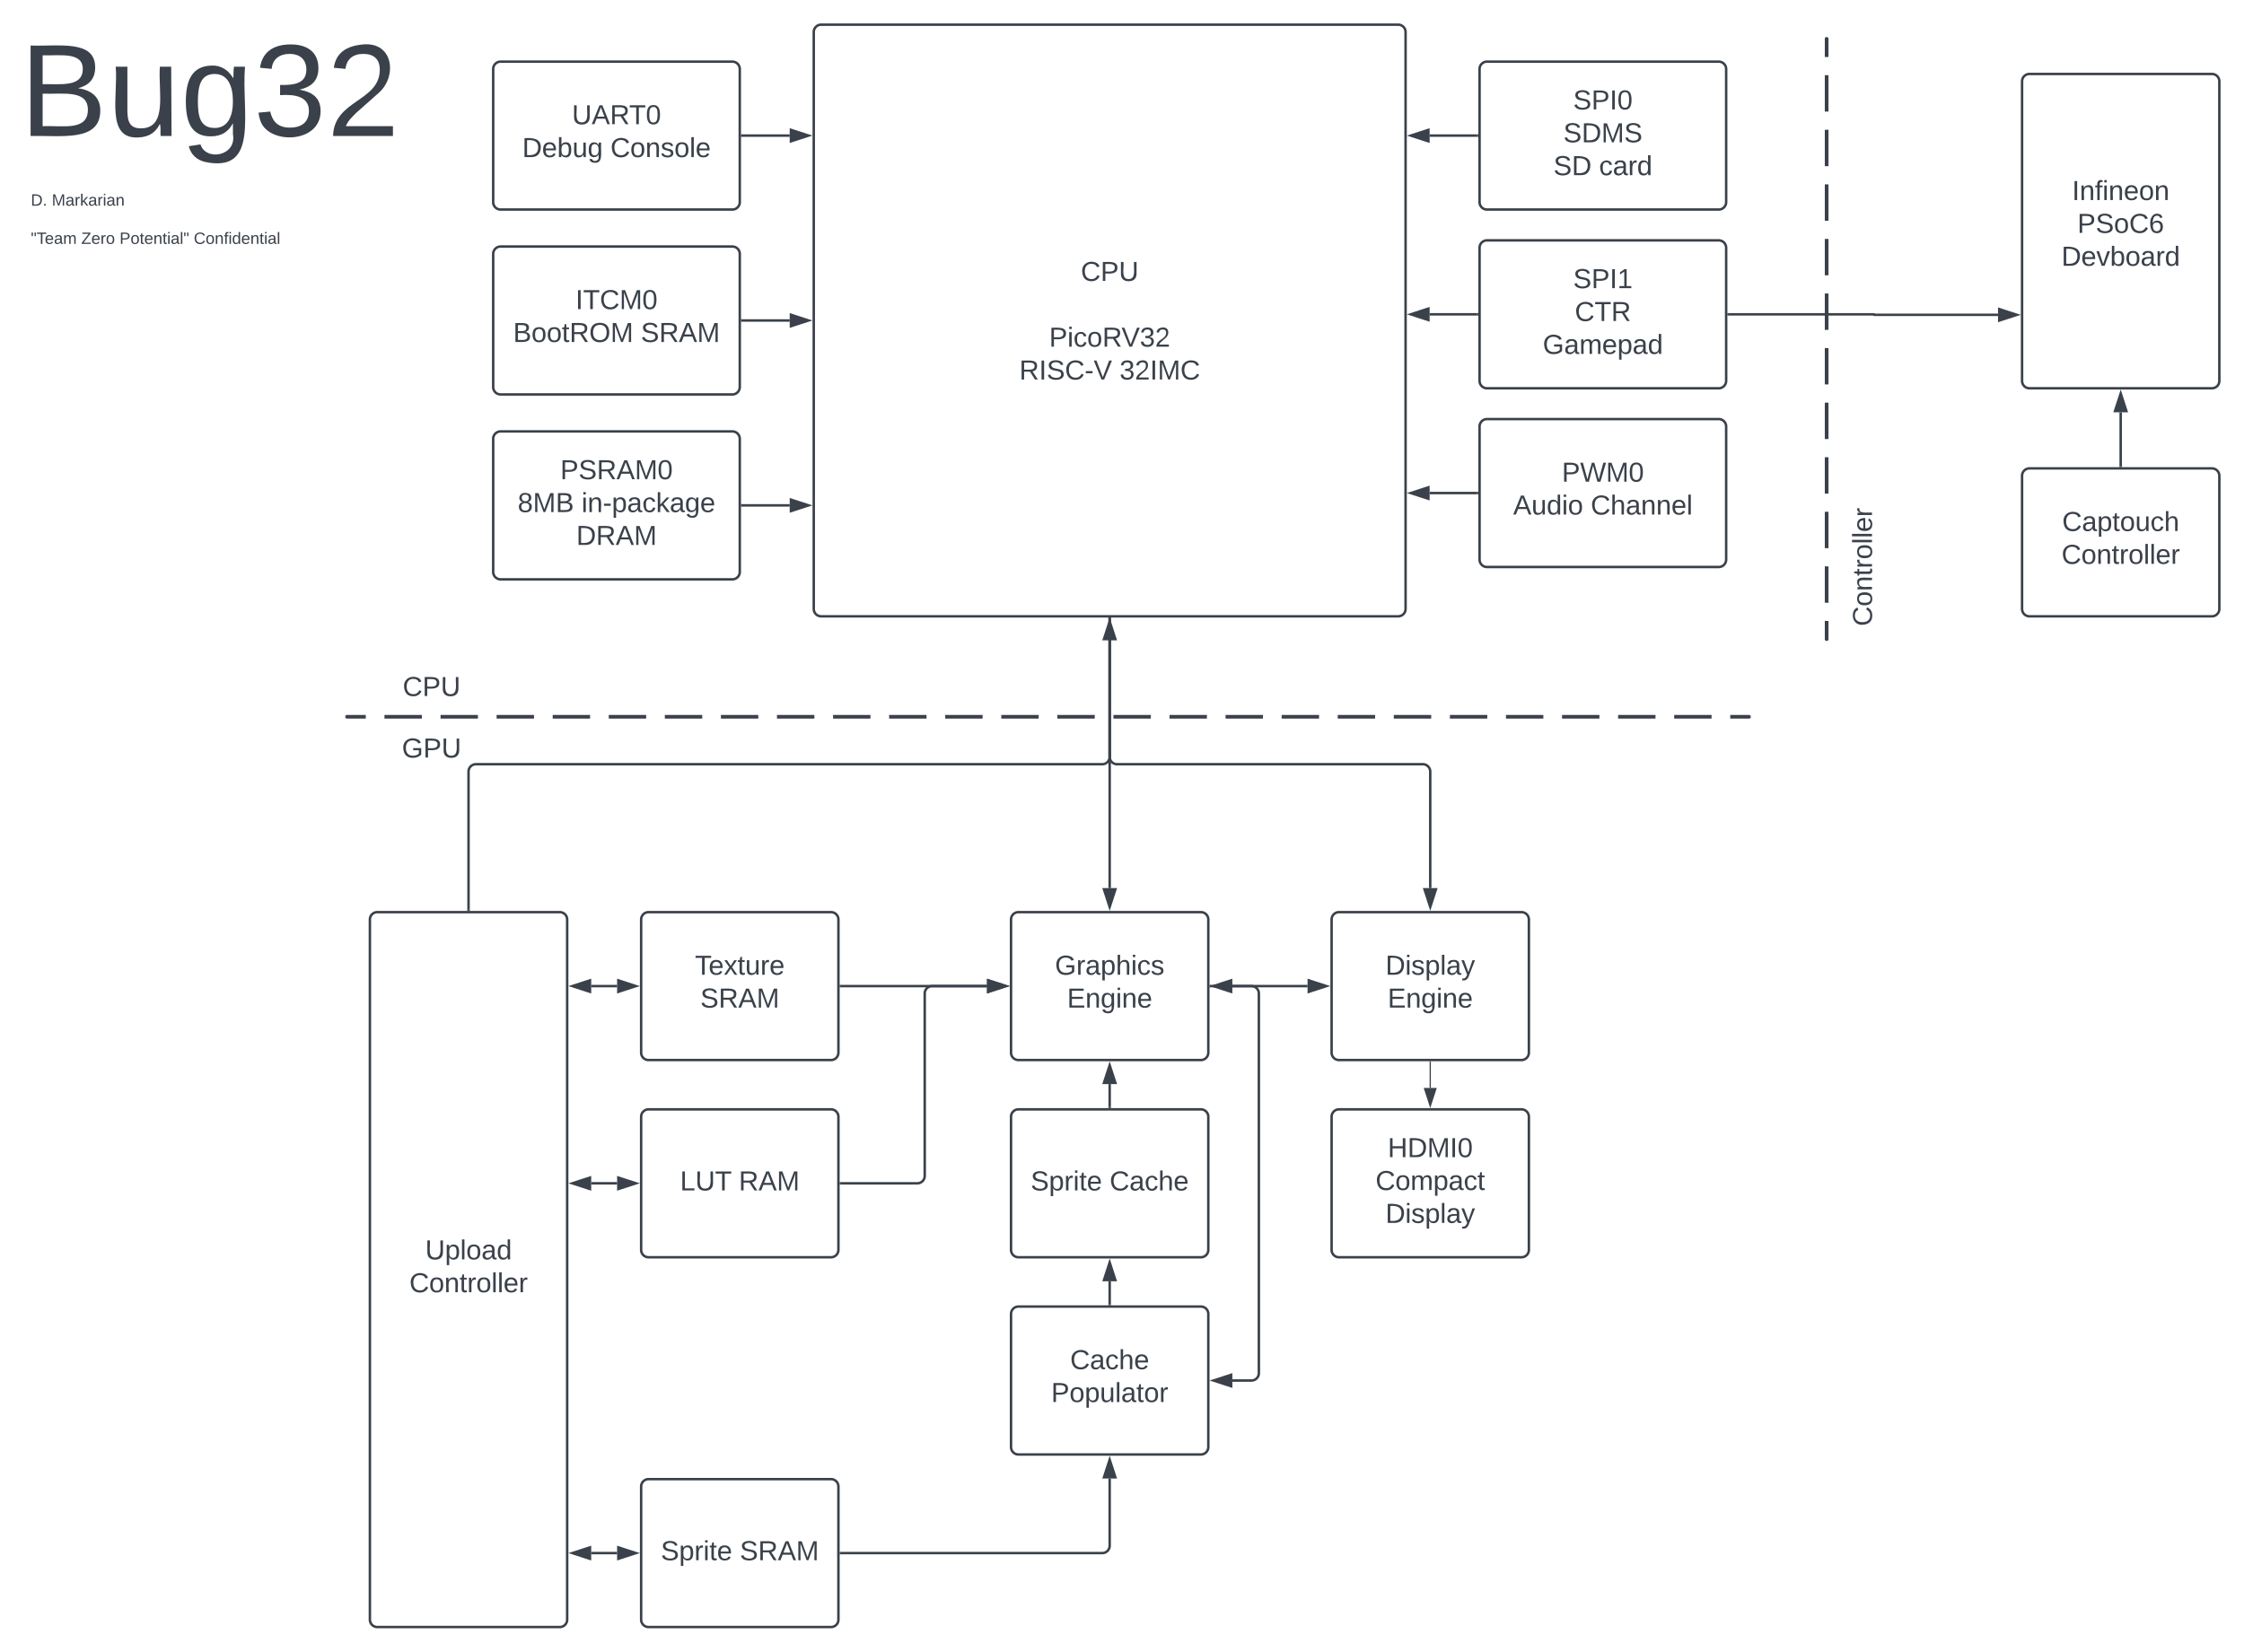 <svg xmlns="http://www.w3.org/2000/svg" xmlns:xlink="http://www.w3.org/1999/xlink" xmlns:lucid="lucid" width="1820" height="1340"><g transform="translate(-20 8.583)" lucid:page-tab-id="0_0"><path d="M0 0h1870.87v1322.84H0z" fill="#fff"/><path d="M680 17.42a6 6 0 0 1 6-6h468a6 6 0 0 1 6 6v468a6 6 0 0 1-6 6H686a6 6 0 0 1-6-6z" stroke="#3a414a" stroke-width="2" fill="#fff"/><use xlink:href="#a" transform="matrix(1,0,0,1,692,23.417) translate(204.605 195.903)"/><use xlink:href="#b" transform="matrix(1,0,0,1,692,23.417) translate(228 222.569)"/><use xlink:href="#c" transform="matrix(1,0,0,1,692,23.417) translate(178.895 249.236)"/><use xlink:href="#d" transform="matrix(1,0,0,1,692,23.417) translate(154.698 275.903)"/><use xlink:href="#e" transform="matrix(1,0,0,1,692,23.417) translate(235.994 275.903)"/><path d="M1100 737.42a6 6 0 0 1 6-6h148a6 6 0 0 1 6 6v108a6 6 0 0 1-6 6h-148a6 6 0 0 1-6-6z" stroke="#3a414a" stroke-width="2" fill="#fff"/><use xlink:href="#f" transform="matrix(1,0,0,1,1112,743.417) translate(31.673 38.778)"/><use xlink:href="#g" transform="matrix(1,0,0,1,1112,743.417) translate(33.463 65.444)"/><path d="M840 737.42a6 6 0 0 1 6-6h148a6 6 0 0 1 6 6v108a6 6 0 0 1-6 6H846a6 6 0 0 1-6-6z" stroke="#3a414a" stroke-width="2" fill="#fff"/><use xlink:href="#h" transform="matrix(1,0,0,1,852,743.417) translate(23.617 38.778)"/><use xlink:href="#g" transform="matrix(1,0,0,1,852,743.417) translate(33.463 65.444)"/><path d="M840 897.42a6 6 0 0 1 6-6h148a6 6 0 0 1 6 6v108a6 6 0 0 1-6 6H846a6 6 0 0 1-6-6z" stroke="#3a414a" stroke-width="2" fill="#fff"/><use xlink:href="#i" transform="matrix(1,0,0,1,852,903.417) translate(3.895 53.778)"/><use xlink:href="#j" transform="matrix(1,0,0,1,852,903.417) translate(67.969 53.778)"/><path d="M920 889.42v-18.5" stroke="#3a414a" stroke-width="2" fill="none"/><path d="M921 890.42h-2v-1.03h2z" stroke="#3a414a" stroke-width=".05" fill="#3a414a"/><path d="M920 855.65l4.63 14.27h-9.26z" stroke="#3a414a" stroke-width="2" fill="#3a414a"/><path d="M840 1057.42a6 6 0 0 1 6-6h148a6 6 0 0 1 6 6v108a6 6 0 0 1-6 6H846a6 6 0 0 1-6-6z" stroke="#3a414a" stroke-width="2" fill="#fff"/><use xlink:href="#k" transform="matrix(1,0,0,1,852,1063.417) translate(35.932 38.778)"/><use xlink:href="#l" transform="matrix(1,0,0,1,852,1063.417) translate(20.531 65.444)"/><path d="M920 1049.42v-18.5" stroke="#3a414a" stroke-width="2" fill="none"/><path d="M921 1050.42h-2v-1.03h2z" stroke="#3a414a" stroke-width=".05" fill="#3a414a"/><path d="M920 1015.65l4.63 14.27h-9.26z" stroke="#3a414a" stroke-width="2" fill="#3a414a"/><path d="M1019.5 791.42h61" stroke="#3a414a" stroke-width="2" fill="none"/><path d="M1004.24 791.42l14.26-4.64v9.27zM1095.76 791.42l-14.26 4.63v-9.27z" stroke="#3a414a" stroke-width="2" fill="#3a414a"/><path d="M540 737.42a6 6 0 0 1 6-6h148a6 6 0 0 1 6 6v108a6 6 0 0 1-6 6H546a6 6 0 0 1-6-6z" stroke="#3a414a" stroke-width="2" fill="#fff"/><use xlink:href="#m" transform="matrix(1,0,0,1,552,743.417) translate(31.642 38.778)"/><use xlink:href="#n" transform="matrix(1,0,0,1,552,743.417) translate(35.963 65.444)"/><path d="M540 897.42a6 6 0 0 1 6-6h148a6 6 0 0 1 6 6v108a6 6 0 0 1-6 6H546a6 6 0 0 1-6-6z" stroke="#3a414a" stroke-width="2" fill="#fff"/><use xlink:href="#o" transform="matrix(1,0,0,1,552,903.417) translate(19.574 53.778)"/><use xlink:href="#p" transform="matrix(1,0,0,1,552,903.417) translate(67.167 53.778)"/><path d="M702 951.42h62a6 6 0 0 0 6-6v-148a6 6 0 0 1 6-6h44.5" stroke="#3a414a" stroke-width="2" fill="none"/><path d="M702.03 952.42H701v-2h1.03z" stroke="#3a414a" stroke-width=".05" fill="#3a414a"/><path d="M835.76 791.42l-14.26 4.63v-9.27z" stroke="#3a414a" stroke-width="2" fill="#3a414a"/><path d="M702 791.42h118.5" stroke="#3a414a" stroke-width="2" fill="none"/><path d="M702.03 792.42H701v-2h1.03z" stroke="#3a414a" stroke-width=".05" fill="#3a414a"/><path d="M835.76 791.42l-14.26 4.63v-9.27z" stroke="#3a414a" stroke-width="2" fill="#3a414a"/><path d="M540 1197.42a6 6 0 0 1 6-6h148a6 6 0 0 1 6 6v108a6 6 0 0 1-6 6H546a6 6 0 0 1-6-6z" stroke="#3a414a" stroke-width="2" fill="#fff"/><use xlink:href="#i" transform="matrix(1,0,0,1,552,1203.417) translate(3.926 53.778)"/><use xlink:href="#n" transform="matrix(1,0,0,1,552,1203.417) translate(68 53.778)"/><path d="M702 1251.42h212a6 6 0 0 0 6-6v-54.5" stroke="#3a414a" stroke-width="2" fill="none"/><path d="M702.03 1252.42H701v-2h1.03z" stroke="#3a414a" stroke-width=".05" fill="#3a414a"/><path d="M920 1175.65l4.63 14.27h-9.26z" stroke="#3a414a" stroke-width="2" fill="#3a414a"/><path d="M320 737.42a6 6 0 0 1 6-6h148a6 6 0 0 1 6 6v568a6 6 0 0 1-6 6H326a6 6 0 0 1-6-6z" stroke="#3a414a" stroke-width="2" fill="#fff"/><use xlink:href="#q" transform="matrix(1,0,0,1,332,743.417) translate(32.877 269.715)"/><use xlink:href="#r" transform="matrix(1,0,0,1,332,743.417) translate(20.006 296.382)"/><path d="M520.5 1251.42h-21" stroke="#3a414a" stroke-width="2" fill="none"/><path d="M535.76 1251.42l-14.26 4.63v-9.27zM484.24 1251.42l14.26-4.64v9.27z" stroke="#3a414a" stroke-width="2" fill="#3a414a"/><path d="M520.5 951.42h-21" stroke="#3a414a" stroke-width="2" fill="none"/><path d="M535.76 951.42l-14.26 4.63v-9.27zM484.24 951.42l14.26-4.64v9.27z" stroke="#3a414a" stroke-width="2" fill="#3a414a"/><path d="M520.5 791.42h-21" stroke="#3a414a" stroke-width="2" fill="none"/><path d="M535.76 791.42l-14.26 4.63v-9.27zM484.24 791.42l14.26-4.64v9.27z" stroke="#3a414a" stroke-width="2" fill="#3a414a"/><path d="M1019.5 1111.42h15.5a6 6 0 0 0 6-6v-308a6 6 0 0 0-6-6h-33" stroke="#3a414a" stroke-width="2" fill="none"/><path d="M1004.24 1111.42l14.26-4.64v9.27z" stroke="#3a414a" stroke-width="2" fill="#3a414a"/><path d="M1002.03 792.42H1001v-2h1.03z" stroke="#3a414a" stroke-width=".05" fill="#3a414a"/><path d="M920 493.42v218.5" stroke="#3a414a" stroke-width="2" fill="none"/><path d="M921 493.44h-2v-1.02h2z" stroke="#3a414a" stroke-width=".05" fill="#3a414a"/><path d="M920 727.18l-4.63-14.26h9.26z" stroke="#3a414a" stroke-width="2" fill="#3a414a"/><path d="M920 493.42v112a6 6 0 0 0 6 6h248a6 6 0 0 1 6 6v94.5" stroke="#3a414a" stroke-width="2" fill="none"/><path d="M921 493.44h-2v-1.02h2z" stroke="#3a414a" stroke-width=".05" fill="#3a414a"/><path d="M1180 727.18l-4.63-14.26h9.27z" stroke="#3a414a" stroke-width="2" fill="#3a414a"/><path d="M300.75 572.92a.75.75 0 0 1 .75-.75h1137a.75.75 0 0 1 .75.75.75.75 0 0 1-.75.75h-1137a.75.75 0 0 1-.75-.75z" fill="none"/><path d="M331.82 572.17h30.32m15.16 0h30.32m15.16 0h30.32m15.16 0h30.32m15.16 0h30.32m15.16 0h30.32m15.16 0h30.32m15.16 0h30.32m15.16 0h30.32m15.16 0h30.32m15.16 0h30.32m15.16 0h30.32m15.16 0h30.32m15.16 0h30.32m15.16 0h30.32m15.16 0h30.32m15.16 0h30.32m15.16 0h30.32m15.16 0h30.32m15.16 0h30.32m15.16 0h30.32m15.16 0h30.32m15.16 0h30.32m15.16 0h30.32m15.16 0h15.28l.1.03.12.05.1.06.1.1.07.08.07.1.04.1.04.12v.24l-.03.1-.03.12-.06.1-.07.1-.1.06-.1.07-.1.03-.1.03H1423.33m-15.16 0h-30.32m-15.16 0h-30.32m-15.16 0h-30.32m-15.16 0h-30.32m-15.16 0h-30.32m-15.16 0h-30.32m-15.16 0h-30.32m-15.16 0h-30.32m-15.16 0h-30.32m-15.16 0h-30.32m-15.16 0h-30.32m-15.16 0h-30.32m-15.16 0H832.1m-15.16 0h-30.32m-15.16 0h-30.32m-15.16 0h-30.32m-15.16 0h-30.32m-15.16 0H604.7m-15.16 0h-30.32m-15.16 0h-30.32m-15.16 0h-30.32m-15.16 0h-30.32m-15.16 0H377.3m-15.16 0h-30.32m-15.16 0h-15.28l-.1-.03-.12-.04-.1-.08-.1-.07-.07-.1-.07-.1-.04-.1-.04-.12v-.23l.03-.1.03-.12.06-.1.07-.1.1-.07.1-.05.1-.05.1-.02H316.67" stroke="#3a414a" stroke-width="1.5" fill="none"/><path d="M420 47.42a6 6 0 0 1 6-6h188a6 6 0 0 1 6 6v108a6 6 0 0 1-6 6H426a6 6 0 0 1-6-6z" stroke="#3a414a" stroke-width="2" fill="#fff"/><use xlink:href="#s" transform="matrix(1,0,0,1,432,53.417) translate(51.889 38.778)"/><use xlink:href="#t" transform="matrix(1,0,0,1,432,53.417) translate(11.549 65.444)"/><use xlink:href="#u" transform="matrix(1,0,0,1,432,53.417) translate(83.093 65.444)"/><path d="M622 101.42h38.5" stroke="#3a414a" stroke-width="2" fill="none"/><path d="M622.03 102.42H621v-2h1.03z" stroke="#3a414a" stroke-width=".05" fill="#3a414a"/><path d="M675.76 101.42l-14.26 4.63v-9.27z" stroke="#3a414a" stroke-width="2" fill="#3a414a"/><path d="M1220 47.42a6 6 0 0 1 6-6h188a6 6 0 0 1 6 6v108a6 6 0 0 1-6 6h-188a6 6 0 0 1-6-6z" stroke="#3a414a" stroke-width="2" fill="#fff"/><use xlink:href="#v" transform="matrix(1,0,0,1,1232,53.417) translate(63.926 26.778)"/><use xlink:href="#w" transform="matrix(1,0,0,1,1232,53.417) translate(55.963 53.444)"/><use xlink:href="#x" transform="matrix(1,0,0,1,1232,53.417) translate(47.938 80.111)"/><use xlink:href="#y" transform="matrix(1,0,0,1,1232,53.417) translate(84.914 80.111)"/><path d="M1218 101.42h-38.5" stroke="#3a414a" stroke-width="2" fill="none"/><path d="M1219 102.42h-1.03v-2h1.03z" stroke="#3a414a" stroke-width=".05" fill="#3a414a"/><path d="M1164.24 101.42l14.26-4.64v9.27z" stroke="#3a414a" stroke-width="2" fill="#3a414a"/><path d="M1220 192.42a6 6 0 0 1 6-6h188a6 6 0 0 1 6 6v108a6 6 0 0 1-6 6h-188a6 6 0 0 1-6-6z" stroke="#3a414a" stroke-width="2" fill="#fff"/><use xlink:href="#z" transform="matrix(1,0,0,1,1232,198.417) translate(63.926 26.778)"/><use xlink:href="#A" transform="matrix(1,0,0,1,1232,198.417) translate(65.253 53.444)"/><use xlink:href="#B" transform="matrix(1,0,0,1,1232,198.417) translate(39.265 80.111)"/><path d="M1218 246.42h-38.5" stroke="#3a414a" stroke-width="2" fill="none"/><path d="M1219 247.42h-1.03v-2h1.03z" stroke="#3a414a" stroke-width=".05" fill="#3a414a"/><path d="M1164.24 246.42l14.26-4.64v9.27z" stroke="#3a414a" stroke-width="2" fill="#3a414a"/><path d="M420 197.42a6 6 0 0 1 6-6h188a6 6 0 0 1 6 6v108a6 6 0 0 1-6 6H426a6 6 0 0 1-6-6z" stroke="#3a414a" stroke-width="2" fill="#fff"/><use xlink:href="#C" transform="matrix(1,0,0,1,432,203.417) translate(54.759 38.778)"/><use xlink:href="#D" transform="matrix(1,0,0,1,432,203.417) translate(4.173 65.444)"/><use xlink:href="#n" transform="matrix(1,0,0,1,432,203.417) translate(107.753 65.444)"/><path d="M622 251.42h38.5" stroke="#3a414a" stroke-width="2" fill="none"/><path d="M622.03 252.42H621v-2h1.03z" stroke="#3a414a" stroke-width=".05" fill="#3a414a"/><path d="M675.76 251.42l-14.26 4.63v-9.27z" stroke="#3a414a" stroke-width="2" fill="#3a414a"/><path d="M420 347.42a6 6 0 0 1 6-6h188a6 6 0 0 1 6 6v108a6 6 0 0 1-6 6H426a6 6 0 0 1-6-6z" stroke="#3a414a" stroke-width="2" fill="#fff"/><use xlink:href="#E" transform="matrix(1,0,0,1,432,353.417) translate(42.383 26.778)"/><use xlink:href="#F" transform="matrix(1,0,0,1,432,353.417) translate(7.846 53.444)"/><use xlink:href="#G" transform="matrix(1,0,0,1,432,353.417) translate(59.636 53.444)"/><use xlink:href="#H" transform="matrix(1,0,0,1,432,353.417) translate(55.377 80.111)"/><path d="M1220 337.42a6 6 0 0 1 6-6h188a6 6 0 0 1 6 6v108a6 6 0 0 1-6 6h-188a6 6 0 0 1-6-6z" stroke="#3a414a" stroke-width="2" fill="#fff"/><use xlink:href="#I" transform="matrix(1,0,0,1,1232,343.417) translate(54.728 38.778)"/><use xlink:href="#J" transform="matrix(1,0,0,1,1232,343.417) translate(15.253 65.444)"/><use xlink:href="#K" transform="matrix(1,0,0,1,1232,343.417) translate(78.154 65.444)"/><path d="M622 401.42h38.5" stroke="#3a414a" stroke-width="2" fill="none"/><path d="M622.03 402.42H621v-2h1.03z" stroke="#3a414a" stroke-width=".05" fill="#3a414a"/><path d="M675.76 401.42l-14.26 4.63v-9.27z" stroke="#3a414a" stroke-width="2" fill="#3a414a"/><path d="M1218 391.42h-38.5" stroke="#3a414a" stroke-width="2" fill="none"/><path d="M1219 392.42h-1.03v-2h1.03z" stroke="#3a414a" stroke-width=".05" fill="#3a414a"/><path d="M1164.24 391.42l14.26-4.64v9.27z" stroke="#3a414a" stroke-width="2" fill="#3a414a"/><g fill="none"><path d="M1501.5 22.17a.75.75 0 0 1 .75.75v487a.75.75 0 0 1-.75.75.75.75 0 0 1-.75-.75v-487a.75.75 0 0 1 .75-.75z"/><path d="M1502.25 52.43v29.52m0 14.76v29.52m0 14.76v29.5m0 14.77v29.52m0 14.75v29.52m0 14.76v29.5m0 14.77v29.5m0 14.77v29.52m0 14.75v29.53m0 14.76v29.5m0 14.76v14.86l-.04.13-.03.1-.06.1-.07.1-.1.07-.1.07-.1.03-.1.03h-.25l-.1-.03-.12-.04-.1-.08-.1-.07-.07-.1-.07-.1-.04-.1-.04-.12v-14.87m0-14.76v-29.5m0-14.77V406.6m0-14.74v-29.52m0-14.76v-29.5m0-14.77v-29.5m0-14.76v-29.52m0-14.75v-29.52m0-14.76v-29.52m0-14.76v-29.5m0-14.77V52.43m0-14.75V22.8l.03-.1.03-.12.06-.1.07-.1.1-.07.1-.05.1-.05.1-.02h.25l.1.02.12.05.1.06.1.1.07.08.07.1.04.1.04.12V37.68" stroke="#3a414a" stroke-width="1.5"/></g><path d="M1660 57.42a6 6 0 0 1 6-6h148a6 6 0 0 1 6 6v243a6 6 0 0 1-6 6h-148a6 6 0 0 1-6-6z" stroke="#3a414a" stroke-width="2" fill="#fff"/><use xlink:href="#L" transform="matrix(1,0,0,1,1672,63.417) translate(28.525 90.278)"/><use xlink:href="#M" transform="matrix(1,0,0,1,1672,63.417) translate(32.846 116.944)"/><use xlink:href="#N" transform="matrix(1,0,0,1,1672,63.417) translate(19.914 143.611)"/><path d="M1660 377.42a6 6 0 0 1 6-6h148a6 6 0 0 1 6 6v108a6 6 0 0 1-6 6h-148a6 6 0 0 1-6-6z" stroke="#3a414a" stroke-width="2" fill="#fff"/><g><use xlink:href="#O" transform="matrix(1,0,0,1,1672,383.417) translate(20.5 38.778)"/><use xlink:href="#r" transform="matrix(1,0,0,1,1672,383.417) translate(20.006 65.444)"/></g><path d="M1422 246.42h117.8a.2.2 0 0 1 .2.2.2.2 0 0 0 .2.22h100.3" stroke="#3a414a" stroke-width="2" fill="none"/><path d="M1422.03 247.42H1421v-2h1.03z" stroke="#3a414a" stroke-width=".05" fill="#3a414a"/><path d="M1655.76 246.84l-14.26 4.63v-9.27z" stroke="#3a414a" stroke-width="2" fill="#3a414a"/><path d="M1740 369.42v-43.5" stroke="#3a414a" stroke-width="2" fill="none"/><path d="M1741 370.42h-2v-1.03h2z" stroke="#3a414a" stroke-width=".05" fill="#3a414a"/><path d="M1740 310.65l4.63 14.27h-9.27z" stroke="#3a414a" stroke-width="2" fill="#3a414a"/><path d="M300 580.42a6 6 0 0 1 6-6h128a6 6 0 0 1 6 6v45a6 6 0 0 1-6 6H306a6 6 0 0 1-6-6z" stroke="#000" stroke-opacity="0" fill="#fff" fill-opacity="0"/><g><use xlink:href="#P" transform="matrix(1,0,0,1,305,579.417) translate(40.957 26.59)"/></g><path d="M300 537.42a6 6 0 0 1 6-6h128a6 6 0 0 1 6 6v28a6 6 0 0 1-6 6H306a6 6 0 0 1-6-6z" stroke="#000" stroke-opacity="0" fill="#fff" fill-opacity="0"/><g><use xlink:href="#Q" transform="matrix(1,0,0,1,305,536.417) translate(41.605 19.653)"/></g><g><path d="M1509 511.42a6 6 0 0 1-6-6v-108a6 6 0 0 1 6-6h48a6 6 0 0 1 6 6v108a6 6 0 0 1-6 6z" stroke="#000" stroke-opacity="0" fill="#fff" fill-opacity="0"/></g><g><use xlink:href="#R" transform="matrix(6.123233995736766e-17,-1,1,6.123233995736766e-17,1508,506.417) translate(7.006 30.278)"/></g><path d="M40 17.42a6 6 0 0 1 6-6h288a6 6 0 0 1 6 6v126a6 6 0 0 1-6 6H46a6 6 0 0 1-6-6z" stroke="#000" stroke-opacity="0" fill="#fff" fill-opacity="0"/><g><use xlink:href="#S" transform="matrix(1,0,0,1,45,16.417) translate(-9.074 85.333)"/></g><path d="M40 146a6 6 0 0 1 6-6h228a6 6 0 0 1 6 6v19a6 6 0 0 1-6 6H46a6 6 0 0 1-6-6z" stroke="#000" stroke-opacity="0" fill="#fff" fill-opacity="0"/><g><use xlink:href="#T" transform="matrix(1,0,0,1,45,145) translate(0 13.292)"/><use xlink:href="#U" transform="matrix(1,0,0,1,45,145) translate(17 13.292)"/></g><path d="M40 177a6 6 0 0 1 6-6h228a6 6 0 0 1 6 6v19a6 6 0 0 1-6 6H46a6 6 0 0 1-6-6z" stroke="#000" stroke-opacity="0" fill="#fff" fill-opacity="0"/><g><use xlink:href="#V" transform="matrix(1,0,0,1,45,176) translate(0 13.292)"/><use xlink:href="#W" transform="matrix(1,0,0,1,45,176) translate(40.926 13.292)"/><use xlink:href="#X" transform="matrix(1,0,0,1,45,176) translate(71.963 13.292)"/><use xlink:href="#Y" transform="matrix(1,0,0,1,45,176) translate(132.148 13.292)"/></g><path d="M400 729.42v-112a6 6 0 0 1 6-6h508a6 6 0 0 0 6-6v-94.5" stroke="#3a414a" stroke-width="2" fill="none"/><path d="M401 730.42h-2v-1.03h2z" stroke="#3a414a" stroke-width=".05" fill="#3a414a"/><path d="M920 495.65l4.63 14.27h-9.26z" stroke="#3a414a" stroke-width="2" fill="#3a414a"/><path d="M1100 897.42a6 6 0 0 1 6-6h148a6 6 0 0 1 6 6v108a6 6 0 0 1-6 6h-148a6 6 0 0 1-6-6z" stroke="#3a414a" stroke-width="2" fill="#fff"/><g><use xlink:href="#Z" transform="matrix(1,0,0,1,1112,903.417) translate(33.525 26.778)"/><use xlink:href="#aa" transform="matrix(1,0,0,1,1112,903.417) translate(23.617 53.444)"/><use xlink:href="#ab" transform="matrix(1,0,0,1,1112,903.417) translate(31.673 80.111)"/></g><path d="M1180 852.92v21.1" stroke="#3a414a" fill="none"/><path d="M1180.5 852.93h-1v-.5h1z" stroke="#3a414a" stroke-width=".05" fill="#3a414a"/><path d="M1180 888.8l-4.63-14.27h9.27z" stroke="#3a414a" fill="#3a414a"/><defs><path fill="#3a414a" d="M212-179c-10-28-35-45-73-45-59 0-87 40-87 99 0 60 29 101 89 101 43 0 62-24 78-52l27 14C228-24 195 4 139 4 59 4 22-46 18-125c-6-104 99-153 187-111 19 9 31 26 39 46" id="ac"/><path fill="#3a414a" d="M30-248c87 1 191-15 191 75 0 78-77 80-158 76V0H30v-248zm33 125c57 0 124 11 124-50 0-59-68-47-124-48v98" id="ad"/><path fill="#3a414a" d="M232-93c-1 65-40 97-104 97C67 4 28-28 28-90v-158h33c8 89-33 224 67 224 102 0 64-133 71-224h33v155" id="ae"/><g id="a"><use transform="matrix(0.062,0,0,0.062,0,0)" xlink:href="#ac"/><use transform="matrix(0.062,0,0,0.062,15.988,0)" xlink:href="#ad"/><use transform="matrix(0.062,0,0,0.062,30.802,0)" xlink:href="#ae"/></g><path fill="#3a414a" d="M24-231v-30h32v30H24zM24 0v-190h32V0H24" id="af"/><path fill="#3a414a" d="M96-169c-40 0-48 33-48 73s9 75 48 75c24 0 41-14 43-38l32 2c-6 37-31 61-74 61-59 0-76-41-82-99-10-93 101-131 147-64 4 7 5 14 7 22l-32 3c-4-21-16-35-41-35" id="ag"/><path fill="#3a414a" d="M100-194c62-1 85 37 85 99 1 63-27 99-86 99S16-35 15-95c0-66 28-99 85-99zM99-20c44 1 53-31 53-75 0-43-8-75-51-75s-53 32-53 75 10 74 51 75" id="ah"/><path fill="#3a414a" d="M233-177c-1 41-23 64-60 70L243 0h-38l-65-103H63V0H30v-248c88 3 205-21 203 71zM63-129c60-2 137 13 137-47 0-61-80-42-137-45v92" id="ai"/><path fill="#3a414a" d="M137 0h-34L2-248h35l83 218 83-218h36" id="aj"/><path fill="#3a414a" d="M126-127c33 6 58 20 58 59 0 88-139 92-164 29-3-8-5-16-6-25l32-3c6 27 21 44 54 44 32 0 52-15 52-46 0-38-36-46-79-43v-28c39 1 72-4 72-42 0-27-17-43-46-43-28 0-47 15-49 41l-32-3c6-42 35-63 81-64 48-1 79 21 79 65 0 36-21 52-52 59" id="ak"/><path fill="#3a414a" d="M101-251c82-7 93 87 43 132L82-64C71-53 59-42 53-27h129V0H18c2-99 128-94 128-182 0-28-16-43-45-43s-46 15-49 41l-32-3c6-41 34-60 81-64" id="al"/><g id="c"><use transform="matrix(0.062,0,0,0.062,0,0)" xlink:href="#ad"/><use transform="matrix(0.062,0,0,0.062,14.815,0)" xlink:href="#af"/><use transform="matrix(0.062,0,0,0.062,19.691,0)" xlink:href="#ag"/><use transform="matrix(0.062,0,0,0.062,30.802,0)" xlink:href="#ah"/><use transform="matrix(0.062,0,0,0.062,43.148,0)" xlink:href="#ai"/><use transform="matrix(0.062,0,0,0.062,58.704,0)" xlink:href="#aj"/><use transform="matrix(0.062,0,0,0.062,73.519,0)" xlink:href="#ak"/><use transform="matrix(0.062,0,0,0.062,85.864,0)" xlink:href="#al"/></g><path fill="#3a414a" d="M33 0v-248h34V0H33" id="am"/><path fill="#3a414a" d="M185-189c-5-48-123-54-124 2 14 75 158 14 163 119 3 78-121 87-175 55-17-10-28-26-33-46l33-7c5 56 141 63 141-1 0-78-155-14-162-118-5-82 145-84 179-34 5 7 8 16 11 25" id="an"/><path fill="#3a414a" d="M16-82v-28h88v28H16" id="ao"/><g id="d"><use transform="matrix(0.062,0,0,0.062,0,0)" xlink:href="#ai"/><use transform="matrix(0.062,0,0,0.062,15.988,0)" xlink:href="#am"/><use transform="matrix(0.062,0,0,0.062,22.16,0)" xlink:href="#an"/><use transform="matrix(0.062,0,0,0.062,36.975,0)" xlink:href="#ac"/><use transform="matrix(0.062,0,0,0.062,52.963,0)" xlink:href="#ao"/><use transform="matrix(0.062,0,0,0.062,60.309,0)" xlink:href="#aj"/></g><path fill="#3a414a" d="M240 0l2-218c-23 76-54 145-80 218h-23L58-218 59 0H30v-248h44l77 211c21-75 51-140 76-211h43V0h-30" id="ap"/><g id="e"><use transform="matrix(0.062,0,0,0.062,0,0)" xlink:href="#ak"/><use transform="matrix(0.062,0,0,0.062,12.346,0)" xlink:href="#al"/><use transform="matrix(0.062,0,0,0.062,24.691,0)" xlink:href="#am"/><use transform="matrix(0.062,0,0,0.062,30.864,0)" xlink:href="#ap"/><use transform="matrix(0.062,0,0,0.062,49.321,0)" xlink:href="#ac"/></g><path fill="#3a414a" d="M30-248c118-7 216 8 213 122C240-48 200 0 122 0H30v-248zM63-27c89 8 146-16 146-99s-60-101-146-95v194" id="aq"/><path fill="#3a414a" d="M135-143c-3-34-86-38-87 0 15 53 115 12 119 90S17 21 10-45l28-5c4 36 97 45 98 0-10-56-113-15-118-90-4-57 82-63 122-42 12 7 21 19 24 35" id="ar"/><path fill="#3a414a" d="M115-194c55 1 70 41 70 98S169 2 115 4C84 4 66-9 55-30l1 105H24l-1-265h31l2 30c10-21 28-34 59-34zm-8 174c40 0 45-34 45-75s-6-73-45-74c-42 0-51 32-51 76 0 43 10 73 51 73" id="as"/><path fill="#3a414a" d="M24 0v-261h32V0H24" id="at"/><path fill="#3a414a" d="M141-36C126-15 110 5 73 4 37 3 15-17 15-53c-1-64 63-63 125-63 3-35-9-54-41-54-24 1-41 7-42 31l-33-3c5-37 33-52 76-52 45 0 72 20 72 64v82c-1 20 7 32 28 27v20c-31 9-61-2-59-35zM48-53c0 20 12 33 32 33 41-3 63-29 60-74-43 2-92-5-92 41" id="au"/><path fill="#3a414a" d="M179-190L93 31C79 59 56 82 12 73V49c39 6 53-20 64-50L1-190h34L92-34l54-156h33" id="av"/><g id="f"><use transform="matrix(0.062,0,0,0.062,0,0)" xlink:href="#aq"/><use transform="matrix(0.062,0,0,0.062,15.988,0)" xlink:href="#af"/><use transform="matrix(0.062,0,0,0.062,20.864,0)" xlink:href="#ar"/><use transform="matrix(0.062,0,0,0.062,31.975,0)" xlink:href="#as"/><use transform="matrix(0.062,0,0,0.062,44.321,0)" xlink:href="#at"/><use transform="matrix(0.062,0,0,0.062,49.198,0)" xlink:href="#au"/><use transform="matrix(0.062,0,0,0.062,61.543,0)" xlink:href="#av"/></g><path fill="#3a414a" d="M30 0v-248h187v28H63v79h144v27H63v87h162V0H30" id="aw"/><path fill="#3a414a" d="M117-194c89-4 53 116 60 194h-32v-121c0-31-8-49-39-48C34-167 62-67 57 0H25l-1-190h30c1 10-1 24 2 32 11-22 29-35 61-36" id="ax"/><path fill="#3a414a" d="M177-190C167-65 218 103 67 71c-23-6-38-20-44-43l32-5c15 47 100 32 89-28v-30C133-14 115 1 83 1 29 1 15-40 15-95c0-56 16-97 71-98 29-1 48 16 59 35 1-10 0-23 2-32h30zM94-22c36 0 50-32 50-73 0-42-14-75-50-75-39 0-46 34-46 75s6 73 46 73" id="ay"/><path fill="#3a414a" d="M100-194c63 0 86 42 84 106H49c0 40 14 67 53 68 26 1 43-12 49-29l28 8c-11 28-37 45-77 45C44 4 14-33 15-96c1-61 26-98 85-98zm52 81c6-60-76-77-97-28-3 7-6 17-6 28h103" id="az"/><g id="g"><use transform="matrix(0.062,0,0,0.062,0,0)" xlink:href="#aw"/><use transform="matrix(0.062,0,0,0.062,14.815,0)" xlink:href="#ax"/><use transform="matrix(0.062,0,0,0.062,27.16,0)" xlink:href="#ay"/><use transform="matrix(0.062,0,0,0.062,39.506,0)" xlink:href="#af"/><use transform="matrix(0.062,0,0,0.062,44.383,0)" xlink:href="#ax"/><use transform="matrix(0.062,0,0,0.062,56.728,0)" xlink:href="#az"/></g><path fill="#3a414a" d="M143 4C61 4 22-44 18-125c-5-107 100-154 193-111 17 8 29 25 37 43l-32 9c-13-25-37-40-76-40-61 0-88 39-88 99 0 61 29 100 91 101 35 0 62-11 79-27v-45h-74v-28h105v86C228-13 192 4 143 4" id="aA"/><path fill="#3a414a" d="M114-163C36-179 61-72 57 0H25l-1-190h30c1 12-1 29 2 39 6-27 23-49 58-41v29" id="aB"/><path fill="#3a414a" d="M106-169C34-169 62-67 57 0H25v-261h32l-1 103c12-21 28-36 61-36 89 0 53 116 60 194h-32v-121c2-32-8-49-39-48" id="aC"/><g id="h"><use transform="matrix(0.062,0,0,0.062,0,0)" xlink:href="#aA"/><use transform="matrix(0.062,0,0,0.062,17.284,0)" xlink:href="#aB"/><use transform="matrix(0.062,0,0,0.062,24.63,0)" xlink:href="#au"/><use transform="matrix(0.062,0,0,0.062,36.975,0)" xlink:href="#as"/><use transform="matrix(0.062,0,0,0.062,49.321,0)" xlink:href="#aC"/><use transform="matrix(0.062,0,0,0.062,61.667,0)" xlink:href="#af"/><use transform="matrix(0.062,0,0,0.062,66.543,0)" xlink:href="#ag"/><use transform="matrix(0.062,0,0,0.062,77.654,0)" xlink:href="#ar"/></g><path fill="#3a414a" d="M59-47c-2 24 18 29 38 22v24C64 9 27 4 27-40v-127H5v-23h24l9-43h21v43h35v23H59v120" id="aD"/><g id="i"><use transform="matrix(0.062,0,0,0.062,0,0)" xlink:href="#an"/><use transform="matrix(0.062,0,0,0.062,14.815,0)" xlink:href="#as"/><use transform="matrix(0.062,0,0,0.062,27.16,0)" xlink:href="#aB"/><use transform="matrix(0.062,0,0,0.062,34.506,0)" xlink:href="#af"/><use transform="matrix(0.062,0,0,0.062,39.383,0)" xlink:href="#aD"/><use transform="matrix(0.062,0,0,0.062,45.556,0)" xlink:href="#az"/></g><g id="j"><use transform="matrix(0.062,0,0,0.062,0,0)" xlink:href="#ac"/><use transform="matrix(0.062,0,0,0.062,15.988,0)" xlink:href="#au"/><use transform="matrix(0.062,0,0,0.062,28.333,0)" xlink:href="#ag"/><use transform="matrix(0.062,0,0,0.062,39.444,0)" xlink:href="#aC"/><use transform="matrix(0.062,0,0,0.062,51.79,0)" xlink:href="#az"/></g><g id="k"><use transform="matrix(0.062,0,0,0.062,0,0)" xlink:href="#ac"/><use transform="matrix(0.062,0,0,0.062,15.988,0)" xlink:href="#au"/><use transform="matrix(0.062,0,0,0.062,28.333,0)" xlink:href="#ag"/><use transform="matrix(0.062,0,0,0.062,39.444,0)" xlink:href="#aC"/><use transform="matrix(0.062,0,0,0.062,51.79,0)" xlink:href="#az"/></g><path fill="#3a414a" d="M84 4C-5 8 30-112 23-190h32v120c0 31 7 50 39 49 72-2 45-101 50-169h31l1 190h-30c-1-10 1-25-2-33-11 22-28 36-60 37" id="aE"/><g id="l"><use transform="matrix(0.062,0,0,0.062,0,0)" xlink:href="#ad"/><use transform="matrix(0.062,0,0,0.062,14.815,0)" xlink:href="#ah"/><use transform="matrix(0.062,0,0,0.062,27.16,0)" xlink:href="#as"/><use transform="matrix(0.062,0,0,0.062,39.506,0)" xlink:href="#aE"/><use transform="matrix(0.062,0,0,0.062,51.852,0)" xlink:href="#at"/><use transform="matrix(0.062,0,0,0.062,56.728,0)" xlink:href="#au"/><use transform="matrix(0.062,0,0,0.062,69.074,0)" xlink:href="#aD"/><use transform="matrix(0.062,0,0,0.062,75.247,0)" xlink:href="#ah"/><use transform="matrix(0.062,0,0,0.062,87.593,0)" xlink:href="#aB"/></g><path fill="#3a414a" d="M127-220V0H93v-220H8v-28h204v28h-85" id="aF"/><path fill="#3a414a" d="M141 0L90-78 38 0H4l68-98-65-92h35l48 74 47-74h35l-64 92 68 98h-35" id="aG"/><g id="m"><use transform="matrix(0.062,0,0,0.062,0,0)" xlink:href="#aF"/><use transform="matrix(0.062,0,0,0.062,11.049,0)" xlink:href="#az"/><use transform="matrix(0.062,0,0,0.062,23.395,0)" xlink:href="#aG"/><use transform="matrix(0.062,0,0,0.062,34.506,0)" xlink:href="#aD"/><use transform="matrix(0.062,0,0,0.062,40.679,0)" xlink:href="#aE"/><use transform="matrix(0.062,0,0,0.062,53.025,0)" xlink:href="#aB"/><use transform="matrix(0.062,0,0,0.062,60.37,0)" xlink:href="#az"/></g><path fill="#3a414a" d="M205 0l-28-72H64L36 0H1l101-248h38L239 0h-34zm-38-99l-47-123c-12 45-31 82-46 123h93" id="aH"/><g id="n"><use transform="matrix(0.062,0,0,0.062,0,0)" xlink:href="#an"/><use transform="matrix(0.062,0,0,0.062,14.815,0)" xlink:href="#ai"/><use transform="matrix(0.062,0,0,0.062,30.802,0)" xlink:href="#aH"/><use transform="matrix(0.062,0,0,0.062,45.617,0)" xlink:href="#ap"/></g><path fill="#3a414a" d="M30 0v-248h33v221h125V0H30" id="aI"/><g id="o"><use transform="matrix(0.062,0,0,0.062,0,0)" xlink:href="#aI"/><use transform="matrix(0.062,0,0,0.062,12.346,0)" xlink:href="#ae"/><use transform="matrix(0.062,0,0,0.062,28.333,0)" xlink:href="#aF"/></g><g id="p"><use transform="matrix(0.062,0,0,0.062,0,0)" xlink:href="#ai"/><use transform="matrix(0.062,0,0,0.062,15.988,0)" xlink:href="#aH"/><use transform="matrix(0.062,0,0,0.062,30.802,0)" xlink:href="#ap"/></g><path fill="#3a414a" d="M85-194c31 0 48 13 60 33l-1-100h32l1 261h-30c-2-10 0-23-3-31C134-8 116 4 85 4 32 4 16-35 15-94c0-66 23-100 70-100zm9 24c-40 0-46 34-46 75 0 40 6 74 45 74 42 0 51-32 51-76 0-42-9-74-50-73" id="aJ"/><g id="q"><use transform="matrix(0.062,0,0,0.062,0,0)" xlink:href="#ae"/><use transform="matrix(0.062,0,0,0.062,15.988,0)" xlink:href="#as"/><use transform="matrix(0.062,0,0,0.062,28.333,0)" xlink:href="#at"/><use transform="matrix(0.062,0,0,0.062,33.21,0)" xlink:href="#ah"/><use transform="matrix(0.062,0,0,0.062,45.556,0)" xlink:href="#au"/><use transform="matrix(0.062,0,0,0.062,57.901,0)" xlink:href="#aJ"/></g><g id="r"><use transform="matrix(0.062,0,0,0.062,0,0)" xlink:href="#ac"/><use transform="matrix(0.062,0,0,0.062,15.988,0)" xlink:href="#ah"/><use transform="matrix(0.062,0,0,0.062,28.333,0)" xlink:href="#ax"/><use transform="matrix(0.062,0,0,0.062,40.679,0)" xlink:href="#aD"/><use transform="matrix(0.062,0,0,0.062,46.852,0)" xlink:href="#aB"/><use transform="matrix(0.062,0,0,0.062,54.198,0)" xlink:href="#ah"/><use transform="matrix(0.062,0,0,0.062,66.543,0)" xlink:href="#at"/><use transform="matrix(0.062,0,0,0.062,71.42,0)" xlink:href="#at"/><use transform="matrix(0.062,0,0,0.062,76.296,0)" xlink:href="#az"/><use transform="matrix(0.062,0,0,0.062,88.642,0)" xlink:href="#aB"/></g><path fill="#3a414a" d="M101-251c68 0 85 55 85 127S166 4 100 4C33 4 14-52 14-124c0-73 17-127 87-127zm-1 229c47 0 54-49 54-102s-4-102-53-102c-51 0-55 48-55 102 0 53 5 102 54 102" id="aK"/><g id="s"><use transform="matrix(0.062,0,0,0.062,0,0)" xlink:href="#ae"/><use transform="matrix(0.062,0,0,0.062,15.988,0)" xlink:href="#aH"/><use transform="matrix(0.062,0,0,0.062,30.802,0)" xlink:href="#ai"/><use transform="matrix(0.062,0,0,0.062,46.358,0)" xlink:href="#aF"/><use transform="matrix(0.062,0,0,0.062,59.877,0)" xlink:href="#aK"/></g><path fill="#3a414a" d="M115-194c53 0 69 39 70 98 0 66-23 100-70 100C84 3 66-7 56-30L54 0H23l1-261h32v101c10-23 28-34 59-34zm-8 174c40 0 45-34 45-75 0-40-5-75-45-74-42 0-51 32-51 76 0 43 10 73 51 73" id="aL"/><g id="t"><use transform="matrix(0.062,0,0,0.062,0,0)" xlink:href="#aq"/><use transform="matrix(0.062,0,0,0.062,15.988,0)" xlink:href="#az"/><use transform="matrix(0.062,0,0,0.062,28.333,0)" xlink:href="#aL"/><use transform="matrix(0.062,0,0,0.062,40.679,0)" xlink:href="#aE"/><use transform="matrix(0.062,0,0,0.062,53.025,0)" xlink:href="#ay"/></g><g id="u"><use transform="matrix(0.062,0,0,0.062,0,0)" xlink:href="#ac"/><use transform="matrix(0.062,0,0,0.062,15.988,0)" xlink:href="#ah"/><use transform="matrix(0.062,0,0,0.062,28.333,0)" xlink:href="#ax"/><use transform="matrix(0.062,0,0,0.062,40.679,0)" xlink:href="#ar"/><use transform="matrix(0.062,0,0,0.062,51.79,0)" xlink:href="#ah"/><use transform="matrix(0.062,0,0,0.062,64.136,0)" xlink:href="#at"/><use transform="matrix(0.062,0,0,0.062,69.012,0)" xlink:href="#az"/></g><g id="v"><use transform="matrix(0.062,0,0,0.062,0,0)" xlink:href="#an"/><use transform="matrix(0.062,0,0,0.062,14.815,0)" xlink:href="#ad"/><use transform="matrix(0.062,0,0,0.062,29.63,0)" xlink:href="#am"/><use transform="matrix(0.062,0,0,0.062,35.802,0)" xlink:href="#aK"/></g><g id="w"><use transform="matrix(0.062,0,0,0.062,0,0)" xlink:href="#an"/><use transform="matrix(0.062,0,0,0.062,14.815,0)" xlink:href="#aq"/><use transform="matrix(0.062,0,0,0.062,30.802,0)" xlink:href="#ap"/><use transform="matrix(0.062,0,0,0.062,49.259,0)" xlink:href="#an"/></g><g id="x"><use transform="matrix(0.062,0,0,0.062,0,0)" xlink:href="#an"/><use transform="matrix(0.062,0,0,0.062,14.815,0)" xlink:href="#aq"/></g><g id="y"><use transform="matrix(0.062,0,0,0.062,0,0)" xlink:href="#ag"/><use transform="matrix(0.062,0,0,0.062,11.111,0)" xlink:href="#au"/><use transform="matrix(0.062,0,0,0.062,23.457,0)" xlink:href="#aB"/><use transform="matrix(0.062,0,0,0.062,30.802,0)" xlink:href="#aJ"/></g><path fill="#3a414a" d="M27 0v-27h64v-190l-56 39v-29l58-41h29v221h61V0H27" id="aM"/><g id="z"><use transform="matrix(0.062,0,0,0.062,0,0)" xlink:href="#an"/><use transform="matrix(0.062,0,0,0.062,14.815,0)" xlink:href="#ad"/><use transform="matrix(0.062,0,0,0.062,29.63,0)" xlink:href="#am"/><use transform="matrix(0.062,0,0,0.062,35.802,0)" xlink:href="#aM"/></g><g id="A"><use transform="matrix(0.062,0,0,0.062,0,0)" xlink:href="#ac"/><use transform="matrix(0.062,0,0,0.062,15.988,0)" xlink:href="#aF"/><use transform="matrix(0.062,0,0,0.062,29.506,0)" xlink:href="#ai"/></g><path fill="#3a414a" d="M210-169c-67 3-38 105-44 169h-31v-121c0-29-5-50-35-48C34-165 62-65 56 0H25l-1-190h30c1 10-1 24 2 32 10-44 99-50 107 0 11-21 27-35 58-36 85-2 47 119 55 194h-31v-121c0-29-5-49-35-48" id="aN"/><g id="B"><use transform="matrix(0.062,0,0,0.062,0,0)" xlink:href="#aA"/><use transform="matrix(0.062,0,0,0.062,17.284,0)" xlink:href="#au"/><use transform="matrix(0.062,0,0,0.062,29.63,0)" xlink:href="#aN"/><use transform="matrix(0.062,0,0,0.062,48.086,0)" xlink:href="#az"/><use transform="matrix(0.062,0,0,0.062,60.432,0)" xlink:href="#as"/><use transform="matrix(0.062,0,0,0.062,72.778,0)" xlink:href="#au"/><use transform="matrix(0.062,0,0,0.062,85.123,0)" xlink:href="#aJ"/></g><g id="C"><use transform="matrix(0.062,0,0,0.062,0,0)" xlink:href="#am"/><use transform="matrix(0.062,0,0,0.062,6.173,0)" xlink:href="#aF"/><use transform="matrix(0.062,0,0,0.062,19.691,0)" xlink:href="#ac"/><use transform="matrix(0.062,0,0,0.062,35.679,0)" xlink:href="#ap"/><use transform="matrix(0.062,0,0,0.062,54.136,0)" xlink:href="#aK"/></g><path fill="#3a414a" d="M160-131c35 5 61 23 61 61C221 17 115-2 30 0v-248c76 3 177-17 177 60 0 33-19 50-47 57zm-97-11c50-1 110 9 110-42 0-47-63-36-110-37v79zm0 115c55-2 124 14 124-45 0-56-70-42-124-44v89" id="aO"/><path fill="#3a414a" d="M140-251c81 0 123 46 123 126C263-46 219 4 140 4 59 4 17-45 17-125s42-126 123-126zm0 227c63 0 89-41 89-101s-29-99-89-99c-61 0-89 39-89 99S79-25 140-24" id="aP"/><g id="D"><use transform="matrix(0.062,0,0,0.062,0,0)" xlink:href="#aO"/><use transform="matrix(0.062,0,0,0.062,14.815,0)" xlink:href="#ah"/><use transform="matrix(0.062,0,0,0.062,27.16,0)" xlink:href="#ah"/><use transform="matrix(0.062,0,0,0.062,39.506,0)" xlink:href="#aD"/><use transform="matrix(0.062,0,0,0.062,45.679,0)" xlink:href="#ai"/><use transform="matrix(0.062,0,0,0.062,61.667,0)" xlink:href="#aP"/><use transform="matrix(0.062,0,0,0.062,78.951,0)" xlink:href="#ap"/></g><g id="E"><use transform="matrix(0.062,0,0,0.062,0,0)" xlink:href="#ad"/><use transform="matrix(0.062,0,0,0.062,14.815,0)" xlink:href="#an"/><use transform="matrix(0.062,0,0,0.062,29.63,0)" xlink:href="#ai"/><use transform="matrix(0.062,0,0,0.062,45.617,0)" xlink:href="#aH"/><use transform="matrix(0.062,0,0,0.062,60.432,0)" xlink:href="#ap"/><use transform="matrix(0.062,0,0,0.062,78.889,0)" xlink:href="#aK"/></g><path fill="#3a414a" d="M134-131c28 9 52 24 51 62-1 50-34 73-85 73S17-19 16-69c0-36 21-54 49-61-75-25-45-126 34-121 46 3 78 18 79 63 0 33-17 51-44 57zm-34-11c31 1 46-15 46-44 0-28-17-43-47-42-29 0-46 13-45 42 1 28 16 44 46 44zm1 122c35 0 51-18 51-52 0-30-18-46-53-46-33 0-51 17-51 47 0 34 19 51 53 51" id="aQ"/><g id="F"><use transform="matrix(0.062,0,0,0.062,0,0)" xlink:href="#aQ"/><use transform="matrix(0.062,0,0,0.062,12.346,0)" xlink:href="#ap"/><use transform="matrix(0.062,0,0,0.062,30.802,0)" xlink:href="#aO"/></g><path fill="#3a414a" d="M143 0L79-87 56-68V0H24v-261h32v163l83-92h37l-77 82L181 0h-38" id="aR"/><g id="G"><use transform="matrix(0.062,0,0,0.062,0,0)" xlink:href="#af"/><use transform="matrix(0.062,0,0,0.062,4.877,0)" xlink:href="#ax"/><use transform="matrix(0.062,0,0,0.062,17.222,0)" xlink:href="#ao"/><use transform="matrix(0.062,0,0,0.062,24.568,0)" xlink:href="#as"/><use transform="matrix(0.062,0,0,0.062,36.914,0)" xlink:href="#au"/><use transform="matrix(0.062,0,0,0.062,49.259,0)" xlink:href="#ag"/><use transform="matrix(0.062,0,0,0.062,60.37,0)" xlink:href="#aR"/><use transform="matrix(0.062,0,0,0.062,71.481,0)" xlink:href="#au"/><use transform="matrix(0.062,0,0,0.062,83.827,0)" xlink:href="#ay"/><use transform="matrix(0.062,0,0,0.062,96.173,0)" xlink:href="#az"/></g><g id="H"><use transform="matrix(0.062,0,0,0.062,0,0)" xlink:href="#aq"/><use transform="matrix(0.062,0,0,0.062,15.988,0)" xlink:href="#ai"/><use transform="matrix(0.062,0,0,0.062,31.975,0)" xlink:href="#aH"/><use transform="matrix(0.062,0,0,0.062,46.79,0)" xlink:href="#ap"/></g><path fill="#3a414a" d="M266 0h-40l-56-210L115 0H75L2-248h35L96-30l15-64 43-154h32l59 218 59-218h35" id="aS"/><g id="I"><use transform="matrix(0.062,0,0,0.062,0,0)" xlink:href="#ad"/><use transform="matrix(0.062,0,0,0.062,14.815,0)" xlink:href="#aS"/><use transform="matrix(0.062,0,0,0.062,35.741,0)" xlink:href="#ap"/><use transform="matrix(0.062,0,0,0.062,54.198,0)" xlink:href="#aK"/></g><g id="J"><use transform="matrix(0.062,0,0,0.062,0,0)" xlink:href="#aH"/><use transform="matrix(0.062,0,0,0.062,14.815,0)" xlink:href="#aE"/><use transform="matrix(0.062,0,0,0.062,27.16,0)" xlink:href="#aJ"/><use transform="matrix(0.062,0,0,0.062,39.506,0)" xlink:href="#af"/><use transform="matrix(0.062,0,0,0.062,44.383,0)" xlink:href="#ah"/></g><g id="K"><use transform="matrix(0.062,0,0,0.062,0,0)" xlink:href="#ac"/><use transform="matrix(0.062,0,0,0.062,15.988,0)" xlink:href="#aC"/><use transform="matrix(0.062,0,0,0.062,28.333,0)" xlink:href="#au"/><use transform="matrix(0.062,0,0,0.062,40.679,0)" xlink:href="#ax"/><use transform="matrix(0.062,0,0,0.062,53.025,0)" xlink:href="#ax"/><use transform="matrix(0.062,0,0,0.062,65.37,0)" xlink:href="#az"/><use transform="matrix(0.062,0,0,0.062,77.716,0)" xlink:href="#at"/></g><path fill="#3a414a" d="M101-234c-31-9-42 10-38 44h38v23H63V0H32v-167H5v-23h27c-7-52 17-82 69-68v24" id="aT"/><g id="L"><use transform="matrix(0.062,0,0,0.062,0,0)" xlink:href="#am"/><use transform="matrix(0.062,0,0,0.062,6.173,0)" xlink:href="#ax"/><use transform="matrix(0.062,0,0,0.062,18.519,0)" xlink:href="#aT"/><use transform="matrix(0.062,0,0,0.062,24.691,0)" xlink:href="#af"/><use transform="matrix(0.062,0,0,0.062,29.568,0)" xlink:href="#ax"/><use transform="matrix(0.062,0,0,0.062,41.914,0)" xlink:href="#az"/><use transform="matrix(0.062,0,0,0.062,54.259,0)" xlink:href="#ah"/><use transform="matrix(0.062,0,0,0.062,66.605,0)" xlink:href="#ax"/></g><path fill="#3a414a" d="M110-160c48 1 74 30 74 79 0 53-28 85-80 85-65 0-83-55-86-122-5-90 50-162 133-122 14 7 22 21 27 39l-31 6c-5-40-67-38-82-6-9 19-15 44-15 74 11-20 30-34 60-33zm-7 138c34 0 49-23 49-58s-16-56-50-56c-29 0-50 16-49 49 1 36 15 65 50 65" id="aU"/><g id="M"><use transform="matrix(0.062,0,0,0.062,0,0)" xlink:href="#ad"/><use transform="matrix(0.062,0,0,0.062,14.815,0)" xlink:href="#an"/><use transform="matrix(0.062,0,0,0.062,29.63,0)" xlink:href="#ah"/><use transform="matrix(0.062,0,0,0.062,41.975,0)" xlink:href="#ac"/><use transform="matrix(0.062,0,0,0.062,57.963,0)" xlink:href="#aU"/></g><path fill="#3a414a" d="M108 0H70L1-190h34L89-25l56-165h34" id="aV"/><g id="N"><use transform="matrix(0.062,0,0,0.062,0,0)" xlink:href="#aq"/><use transform="matrix(0.062,0,0,0.062,15.988,0)" xlink:href="#az"/><use transform="matrix(0.062,0,0,0.062,28.333,0)" xlink:href="#aV"/><use transform="matrix(0.062,0,0,0.062,39.444,0)" xlink:href="#aL"/><use transform="matrix(0.062,0,0,0.062,51.79,0)" xlink:href="#ah"/><use transform="matrix(0.062,0,0,0.062,64.136,0)" xlink:href="#au"/><use transform="matrix(0.062,0,0,0.062,76.481,0)" xlink:href="#aB"/><use transform="matrix(0.062,0,0,0.062,83.827,0)" xlink:href="#aJ"/></g><g id="O"><use transform="matrix(0.062,0,0,0.062,0,0)" xlink:href="#ac"/><use transform="matrix(0.062,0,0,0.062,15.988,0)" xlink:href="#au"/><use transform="matrix(0.062,0,0,0.062,28.333,0)" xlink:href="#as"/><use transform="matrix(0.062,0,0,0.062,40.679,0)" xlink:href="#aD"/><use transform="matrix(0.062,0,0,0.062,46.852,0)" xlink:href="#ah"/><use transform="matrix(0.062,0,0,0.062,59.198,0)" xlink:href="#aE"/><use transform="matrix(0.062,0,0,0.062,71.543,0)" xlink:href="#ag"/><use transform="matrix(0.062,0,0,0.062,82.654,0)" xlink:href="#aC"/></g><g id="P"><use transform="matrix(0.062,0,0,0.062,0,0)" xlink:href="#aA"/><use transform="matrix(0.062,0,0,0.062,17.284,0)" xlink:href="#ad"/><use transform="matrix(0.062,0,0,0.062,32.099,0)" xlink:href="#ae"/></g><g id="Q"><use transform="matrix(0.062,0,0,0.062,0,0)" xlink:href="#ac"/><use transform="matrix(0.062,0,0,0.062,15.988,0)" xlink:href="#ad"/><use transform="matrix(0.062,0,0,0.062,30.802,0)" xlink:href="#ae"/></g><g id="R"><use transform="matrix(0.062,0,0,0.062,0,0)" xlink:href="#ac"/><use transform="matrix(0.062,0,0,0.062,15.988,0)" xlink:href="#ah"/><use transform="matrix(0.062,0,0,0.062,28.333,0)" xlink:href="#ax"/><use transform="matrix(0.062,0,0,0.062,40.679,0)" xlink:href="#aD"/><use transform="matrix(0.062,0,0,0.062,46.852,0)" xlink:href="#aB"/><use transform="matrix(0.062,0,0,0.062,54.198,0)" xlink:href="#ah"/><use transform="matrix(0.062,0,0,0.062,66.543,0)" xlink:href="#at"/><use transform="matrix(0.062,0,0,0.062,71.42,0)" xlink:href="#at"/><use transform="matrix(0.062,0,0,0.062,76.296,0)" xlink:href="#az"/><use transform="matrix(0.062,0,0,0.062,88.642,0)" xlink:href="#aB"/></g><g id="S"><use transform="matrix(0.296,0,0,0.296,0,0)" xlink:href="#aO"/><use transform="matrix(0.296,0,0,0.296,71.111,0)" xlink:href="#aE"/><use transform="matrix(0.296,0,0,0.296,130.37,0)" xlink:href="#ay"/><use transform="matrix(0.296,0,0,0.296,189.63,0)" xlink:href="#ak"/><use transform="matrix(0.296,0,0,0.296,248.889,0)" xlink:href="#al"/></g><path fill="#3a414a" d="M33 0v-38h34V0H33" id="aW"/><g id="T"><use transform="matrix(0.037,0,0,0.037,0,0)" xlink:href="#aq"/><use transform="matrix(0.037,0,0,0.037,9.593,0)" xlink:href="#aW"/></g><g id="U"><use transform="matrix(0.037,0,0,0.037,0,0)" xlink:href="#ap"/><use transform="matrix(0.037,0,0,0.037,11.074,0)" xlink:href="#au"/><use transform="matrix(0.037,0,0,0.037,18.481,0)" xlink:href="#aB"/><use transform="matrix(0.037,0,0,0.037,22.889,0)" xlink:href="#aR"/><use transform="matrix(0.037,0,0,0.037,29.556,0)" xlink:href="#au"/><use transform="matrix(0.037,0,0,0.037,36.963,0)" xlink:href="#aB"/><use transform="matrix(0.037,0,0,0.037,41.37,0)" xlink:href="#af"/><use transform="matrix(0.037,0,0,0.037,44.296,0)" xlink:href="#au"/><use transform="matrix(0.037,0,0,0.037,51.704,0)" xlink:href="#ax"/></g><path fill="#3a414a" d="M109-170H84l-4-78h32zm-65 0H19l-4-78h33" id="aX"/><g id="V"><use transform="matrix(0.037,0,0,0.037,0,0)" xlink:href="#aX"/><use transform="matrix(0.037,0,0,0.037,4.704,0)" xlink:href="#aF"/><use transform="matrix(0.037,0,0,0.037,11.333,0)" xlink:href="#az"/><use transform="matrix(0.037,0,0,0.037,18.741,0)" xlink:href="#au"/><use transform="matrix(0.037,0,0,0.037,26.148,0)" xlink:href="#aN"/></g><path fill="#3a414a" d="M209 0H11v-25l151-195H24v-28h176v25L50-27h159V0" id="aY"/><g id="W"><use transform="matrix(0.037,0,0,0.037,0,0)" xlink:href="#aY"/><use transform="matrix(0.037,0,0,0.037,8.111,0)" xlink:href="#az"/><use transform="matrix(0.037,0,0,0.037,15.519,0)" xlink:href="#aB"/><use transform="matrix(0.037,0,0,0.037,19.926,0)" xlink:href="#ah"/></g><g id="X"><use transform="matrix(0.037,0,0,0.037,0,0)" xlink:href="#ad"/><use transform="matrix(0.037,0,0,0.037,8.889,0)" xlink:href="#ah"/><use transform="matrix(0.037,0,0,0.037,16.296,0)" xlink:href="#aD"/><use transform="matrix(0.037,0,0,0.037,20,0)" xlink:href="#az"/><use transform="matrix(0.037,0,0,0.037,27.407,0)" xlink:href="#ax"/><use transform="matrix(0.037,0,0,0.037,34.815,0)" xlink:href="#aD"/><use transform="matrix(0.037,0,0,0.037,38.519,0)" xlink:href="#af"/><use transform="matrix(0.037,0,0,0.037,41.444,0)" xlink:href="#au"/><use transform="matrix(0.037,0,0,0.037,48.852,0)" xlink:href="#at"/><use transform="matrix(0.037,0,0,0.037,51.778,0)" xlink:href="#aX"/></g><g id="Y"><use transform="matrix(0.037,0,0,0.037,0,0)" xlink:href="#ac"/><use transform="matrix(0.037,0,0,0.037,9.593,0)" xlink:href="#ah"/><use transform="matrix(0.037,0,0,0.037,17,0)" xlink:href="#ax"/><use transform="matrix(0.037,0,0,0.037,24.407,0)" xlink:href="#aT"/><use transform="matrix(0.037,0,0,0.037,28.111,0)" xlink:href="#af"/><use transform="matrix(0.037,0,0,0.037,31.037,0)" xlink:href="#aJ"/><use transform="matrix(0.037,0,0,0.037,38.444,0)" xlink:href="#az"/><use transform="matrix(0.037,0,0,0.037,45.852,0)" xlink:href="#ax"/><use transform="matrix(0.037,0,0,0.037,53.259,0)" xlink:href="#aD"/><use transform="matrix(0.037,0,0,0.037,56.963,0)" xlink:href="#af"/><use transform="matrix(0.037,0,0,0.037,59.889,0)" xlink:href="#au"/><use transform="matrix(0.037,0,0,0.037,67.296,0)" xlink:href="#at"/></g><path fill="#3a414a" d="M197 0v-115H63V0H30v-248h33v105h134v-105h34V0h-34" id="aZ"/><g id="Z"><use transform="matrix(0.062,0,0,0.062,0,0)" xlink:href="#aZ"/><use transform="matrix(0.062,0,0,0.062,15.988,0)" xlink:href="#aq"/><use transform="matrix(0.062,0,0,0.062,31.975,0)" xlink:href="#ap"/><use transform="matrix(0.062,0,0,0.062,50.432,0)" xlink:href="#am"/><use transform="matrix(0.062,0,0,0.062,56.605,0)" xlink:href="#aK"/></g><g id="aa"><use transform="matrix(0.062,0,0,0.062,0,0)" xlink:href="#ac"/><use transform="matrix(0.062,0,0,0.062,15.988,0)" xlink:href="#ah"/><use transform="matrix(0.062,0,0,0.062,28.333,0)" xlink:href="#aN"/><use transform="matrix(0.062,0,0,0.062,46.79,0)" xlink:href="#as"/><use transform="matrix(0.062,0,0,0.062,59.136,0)" xlink:href="#au"/><use transform="matrix(0.062,0,0,0.062,71.481,0)" xlink:href="#ag"/><use transform="matrix(0.062,0,0,0.062,82.593,0)" xlink:href="#aD"/></g><g id="ab"><use transform="matrix(0.062,0,0,0.062,0,0)" xlink:href="#aq"/><use transform="matrix(0.062,0,0,0.062,15.988,0)" xlink:href="#af"/><use transform="matrix(0.062,0,0,0.062,20.864,0)" xlink:href="#ar"/><use transform="matrix(0.062,0,0,0.062,31.975,0)" xlink:href="#as"/><use transform="matrix(0.062,0,0,0.062,44.321,0)" xlink:href="#at"/><use transform="matrix(0.062,0,0,0.062,49.198,0)" xlink:href="#au"/><use transform="matrix(0.062,0,0,0.062,61.543,0)" xlink:href="#av"/></g></defs></g></svg>